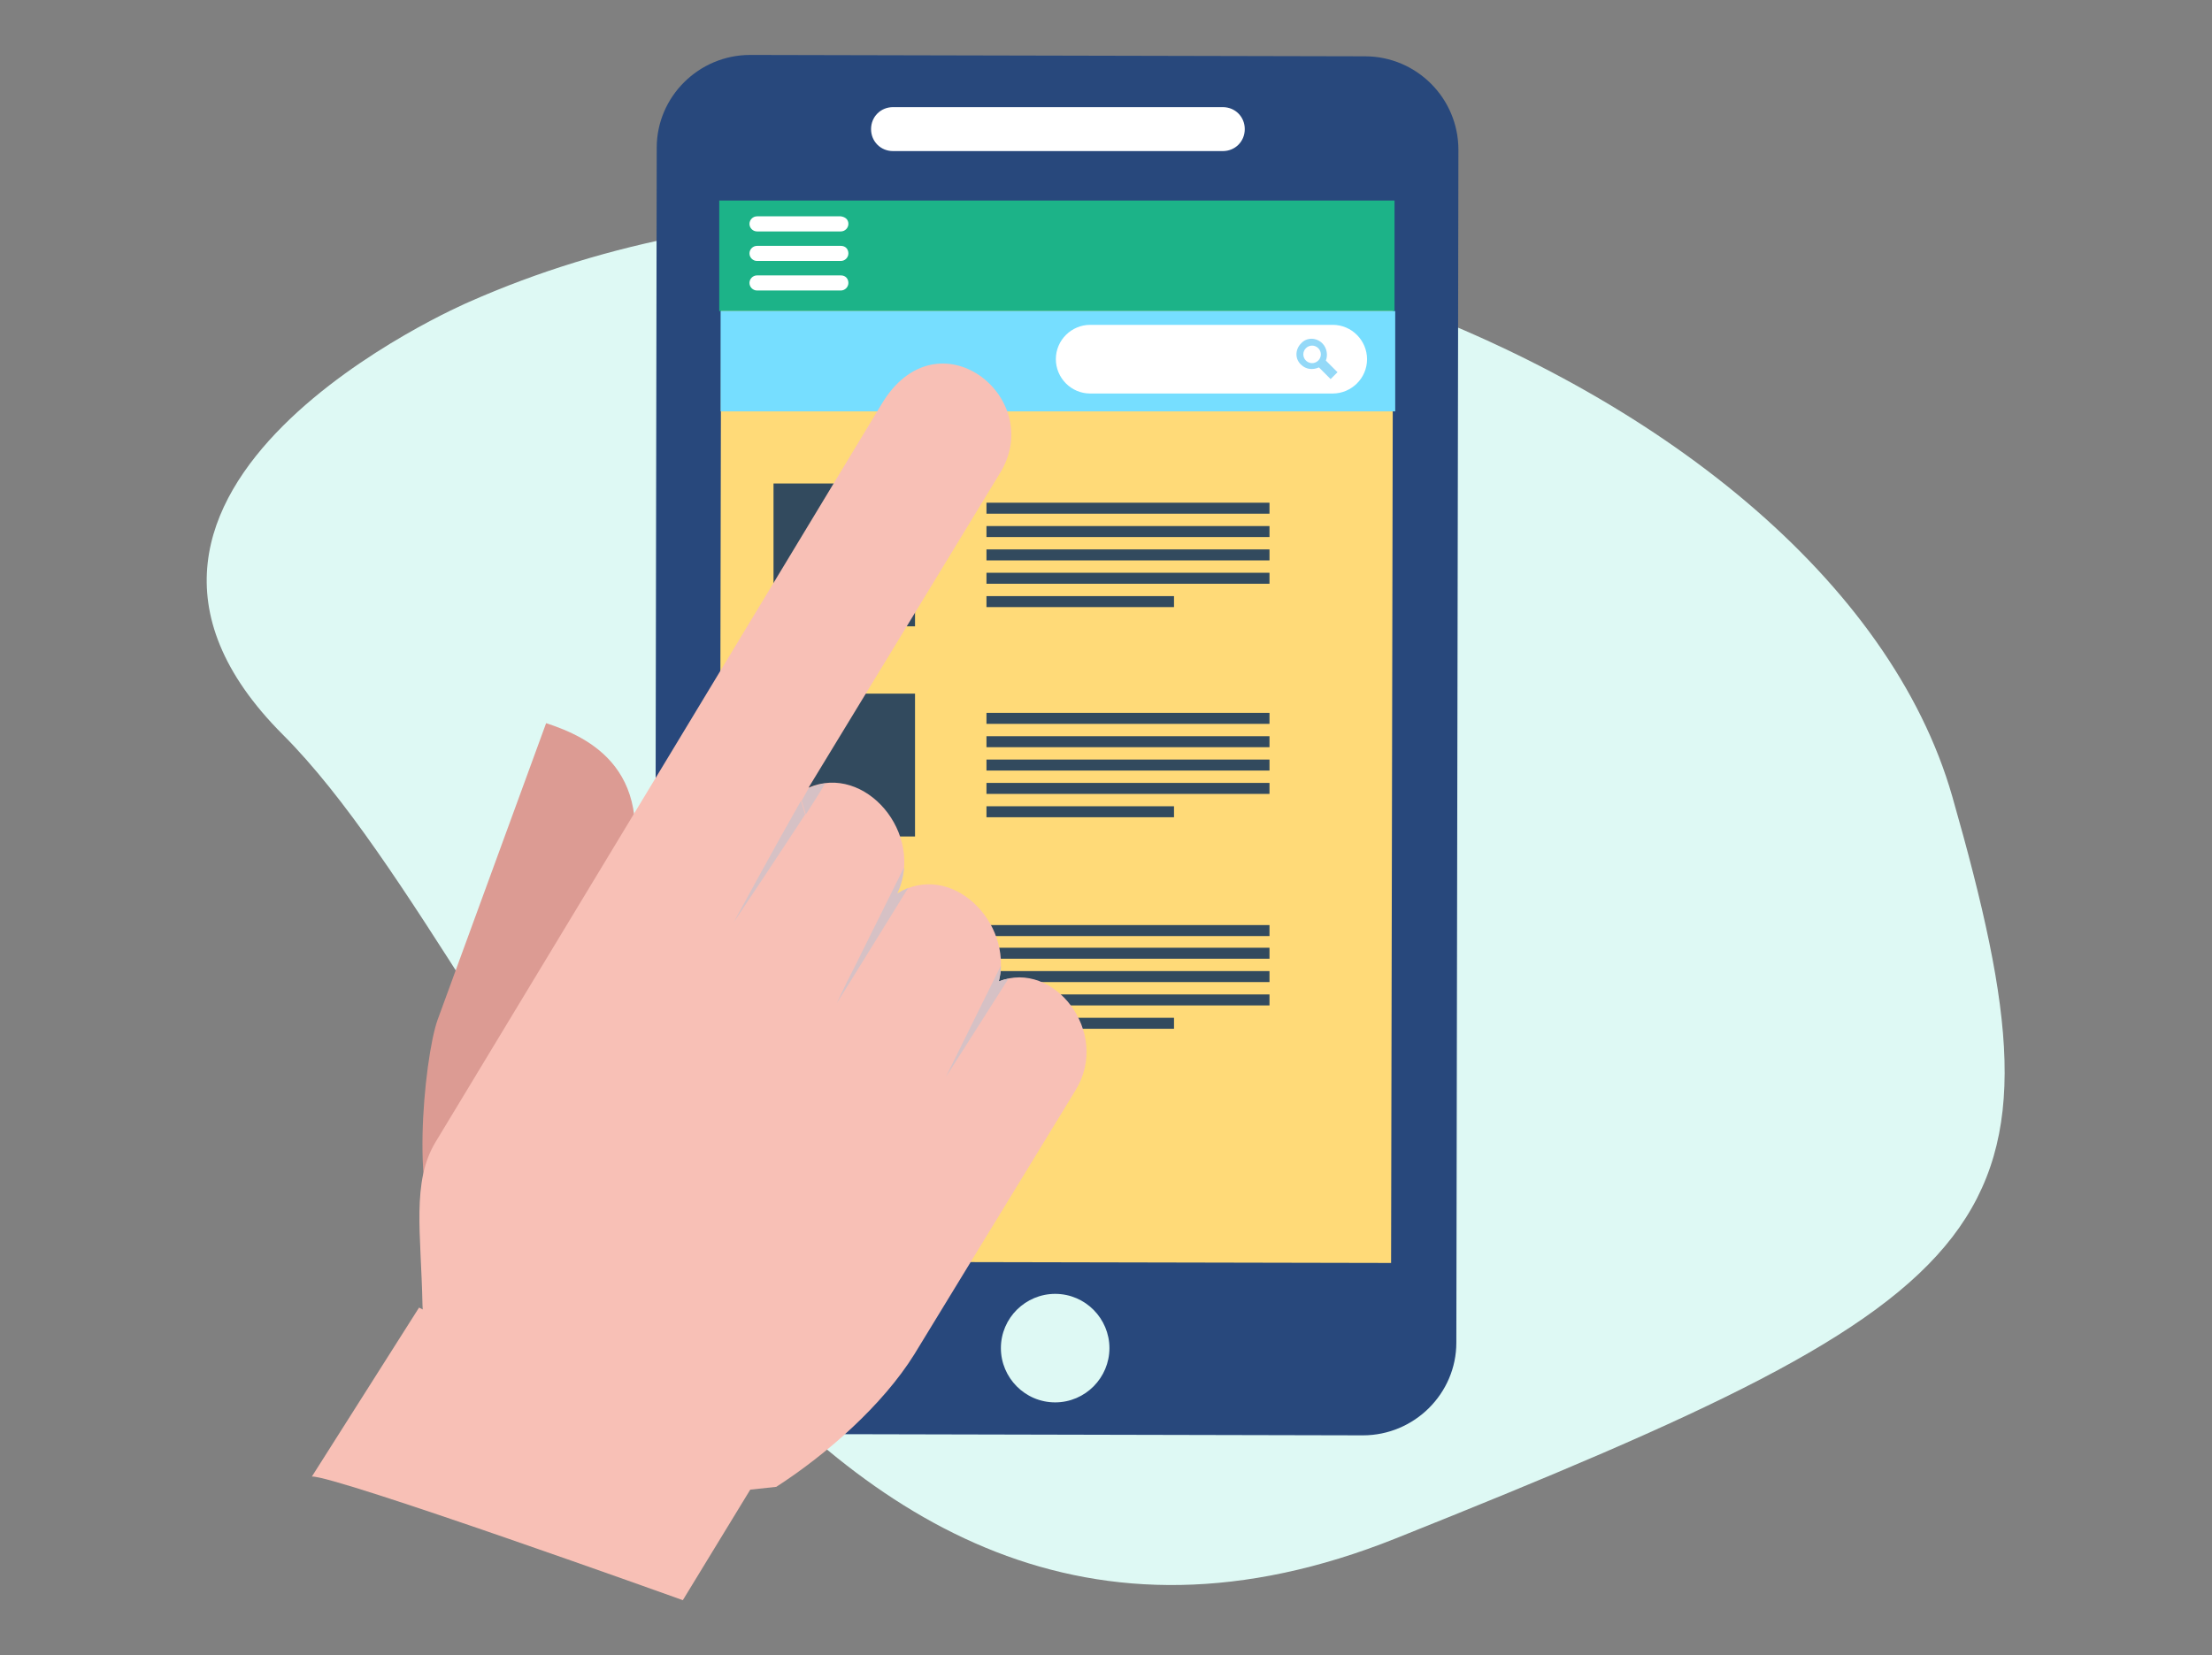 <?xml version="1.0" encoding="utf-8"?>
<!-- Generator: Adobe Illustrator 22.0.1, SVG Export Plug-In . SVG Version: 6.00 Build 0)  -->
<svg version="1.1" id="Layer_1" xmlns="http://www.w3.org/2000/svg" xmlns:xlink="http://www.w3.org/1999/xlink" x="0px" y="0px"
	 viewBox="0 0 322 241" style="enable-background:new 0 0 322 241;" xml:space="preserve">
<rect x="0" y="0" width="322" height="241" fill="#808080" stroke="none"/>
<style type="text/css">
	.st0{fill-rule:evenodd;clip-rule:evenodd;fill:#DEF9F4;}
	.st1{fill-rule:evenodd;clip-rule:evenodd;fill:#FFFFFF;}
	.st2{fill-rule:evenodd;clip-rule:evenodd;fill:#FFDA78;}
	.st3{fill-rule:evenodd;clip-rule:evenodd;fill:#28487C;}
	.st4{fill:#1CB388;}
	.st5{fill:#FFFFFF;}
	.st6{fill:#324A5E;}
	.st7{fill:#76DEFF;}
	.st8{fill:#94D9F8;}
	.st9{fill-rule:evenodd;clip-rule:evenodd;fill:#F8C0B6;}
	.st10{fill-rule:evenodd;clip-rule:evenodd;fill:#DC9B93;}
	.st11{fill-rule:evenodd;clip-rule:evenodd;fill:#D6C1C5;}
</style>
<g id="dashboard-on-mobile-icon">
	<path class="st0" d="M68.2,44c0,0-63,27-27,63s72,153,162,117s99-45,81-108S149.2,8,68.2,44z"/>
	<g>
		
			<rect x="151.8" y="-14.8" transform="matrix(1.844333e-03 -1 1 1.844333e-03 137.964 175.089)" class="st1" width="9.9" height="66.4"/>
		<polygon class="st2" points="104.2,26.8 104.2,30.1 103.9,185.5 203.4,185.7 203.4,184 203.7,27 		"/>
		<path class="st3" d="M198.7,8.2l-44.8-0.1L109.2,8c-7.5,0-13.6,6.1-13.6,13.5l-0.3,173.7c0,7.5,6.1,13.6,13.5,13.6l44.8,0.1
			l44.8,0.1c7.5,0,13.6-6.1,13.6-13.5l0.3-173.7C212.3,14.3,206.2,8.2,198.7,8.2z M130,15.6l24,0l24,0c1.8,0,3.2,1.4,3.2,3.2
			c0,1.8-1.4,3.2-3.2,3.2l-24,0l-24,0c-1.8,0-3.2-1.4-3.2-3.2C126.8,17,128.2,15.6,130,15.6z M153.6,204.2c-4.4,0-7.9-3.6-7.9-7.9
			c0-4.4,3.6-7.9,7.9-7.9c4.4,0,7.9,3.6,7.9,7.9C161.5,200.6,158,204.2,153.6,204.2z M202.5,183.9l-48.9-0.1l-48.9-0.1L105,29.5
			l48.9,0.1l48.9,0.1L202.5,183.9z"/>
		<rect x="104.7" y="29.2" class="st4" width="98.3" height="16.1"/>
		<g>
			<path class="st5" d="M123.5,32.6c0,0.6-0.5,1.1-1.1,1.1h-12.2c-0.6,0-1.1-0.5-1.1-1.1l0,0c0-0.6,0.5-1.1,1.1-1.1h12.2
				C123.1,31.6,123.5,32,123.5,32.6L123.5,32.6z"/>
			<path class="st5" d="M123.5,36.9c0,0.6-0.5,1.1-1.1,1.1h-12.2c-0.6,0-1.1-0.5-1.1-1.1l0,0c0-0.6,0.5-1.1,1.1-1.1h12.2
				C123.1,35.8,123.5,36.3,123.5,36.9L123.5,36.9z"/>
			<path class="st5" d="M123.5,41.2c0,0.6-0.5,1.1-1.1,1.1h-12.2c-0.6,0-1.1-0.5-1.1-1.1l0,0c0-0.6,0.5-1.1,1.1-1.1h12.2
				C123.1,40.1,123.5,40.6,123.5,41.2L123.5,41.2z"/>
		</g>
		<g>
			<rect x="112.6" y="101" class="st6" width="20.6" height="20.8"/>
			<g>
				<rect x="143.6" y="103.8" class="st6" width="41.2" height="1.6"/>
				<rect x="143.6" y="107.2" class="st6" width="41.2" height="1.6"/>
				<rect x="143.6" y="110.6" class="st6" width="41.2" height="1.6"/>
				<rect x="143.6" y="114" class="st6" width="41.2" height="1.6"/>
				<rect x="143.6" y="117.4" class="st6" width="27.3" height="1.6"/>
			</g>
		</g>
		<g>
			<rect x="112.6" y="131.8" class="st6" width="20.6" height="20.8"/>
			<g>
				<rect x="143.6" y="134.7" class="st6" width="41.2" height="1.6"/>
				<rect x="143.6" y="138" class="st6" width="41.2" height="1.6"/>
				<rect x="143.6" y="141.4" class="st6" width="41.2" height="1.6"/>
				<rect x="143.6" y="144.8" class="st6" width="41.2" height="1.6"/>
				<rect x="143.6" y="148.2" class="st6" width="27.3" height="1.6"/>
			</g>
		</g>
		<rect x="112.6" y="70.4" class="st6" width="20.6" height="20.8"/>
		<rect x="104.9" y="45.3" class="st7" width="98.2" height="14.6"/>
		<path class="st5" d="M199,52.3c0,2.8-2.3,5-5,5h-35.3c-2.8,0-5-2.3-5-5l0,0c0-2.8,2.3-5,5-5H194C196.8,47.3,199,49.6,199,52.3
			L199,52.3z"/>
		<path class="st8" d="M192.5,50c-0.9-0.9-2.3-0.9-3.1,0c-0.9,0.9-0.9,2.3,0,3.1c0.7,0.7,1.7,0.8,2.6,0.4l1.7,1.7l1-1l-1.7-1.7
			C193.3,51.8,193.2,50.7,192.5,50z M191.9,52.5c-0.5,0.5-1.3,0.5-1.8,0c-0.5-0.5-0.5-1.3,0-1.8c0.5-0.5,1.3-0.5,1.8,0
			C192.4,51.2,192.4,52,191.9,52.5z"/>
		<g>
			<rect x="143.6" y="73.2" class="st6" width="41.2" height="1.6"/>
			<rect x="143.6" y="76.6" class="st6" width="41.2" height="1.6"/>
			<rect x="143.6" y="80" class="st6" width="41.2" height="1.6"/>
			<rect x="143.6" y="83.4" class="st6" width="41.2" height="1.6"/>
			<rect x="143.6" y="86.8" class="st6" width="27.3" height="1.6"/>
		</g>
	</g>
	<g>
		<g>
			<path class="st9" d="M61,190.4L45.4,215c3.3-0.2,54,18,54,18l11.1-18.2L61,190.4z"/>
		</g>
		<g>
			<path class="st10" d="M79.5,105.3l-15.8,43.2c-2,5.6-4.2,28.6,1.1,31.1c5.4,2.5,14.9-12.9,16.8-18.5l9.4-31.2
				C96.4,112.1,85.6,107.3,79.5,105.3z"/>
			<path class="st9" d="M83,219.7l30-3.2c7.3-4.7,15.5-11.9,20.1-19.3l23.5-38.5c5.1-8.4-3.2-19-11.2-15.8
				c2.1-8.6-6.9-17.6-14.8-12.8c4.1-8.7-4.7-19-12.9-15.4l27.8-45.7c7-11.1-9.1-23.8-17.2-10.1L63.4,166.3
				c-3.5,5.8-2.1,13.3-1.9,23.7C61.7,199,70.2,213.6,83,219.7z"/>
			<path class="st11" d="M137.7,156.8c0,0,4.8-7.5,9.1-14.3c-0.5,0.1-0.9,0.2-1.4,0.4c0.2-0.8,0.3-1.5,0.3-2.3
				C142.1,147.9,137.7,156.8,137.7,156.8L137.7,156.8z M124.6,141.6l-0.2-0.8c2.1-4.2,5-10.1,7.2-14.5c-0.1,1.3-0.4,2.6-1,3.8
				c0.5-0.3,1.1-0.6,1.6-0.8C129.6,133.5,126.7,138.2,124.6,141.6L124.6,141.6z M117.3,118.6l-0.6-2c0.4-0.7,0.7-1.3,1-1.8
				c-0.1,0.1,0,0,0.2-0.1c0.7-0.3,1.5-0.5,2.2-0.6C119.3,115.5,118.3,117,117.3,118.6z M116.6,116.6l0.6,2
				c-4.7,7.2-10.4,15.7-10.4,15.7S113,122.9,116.6,116.6L116.6,116.6z M124.4,140.8l0.2,0.8c-1.7,2.7-2.8,4.5-2.8,4.5
				S122.8,143.9,124.4,140.8z"/>
		</g>
	</g>
</g>
</svg>
